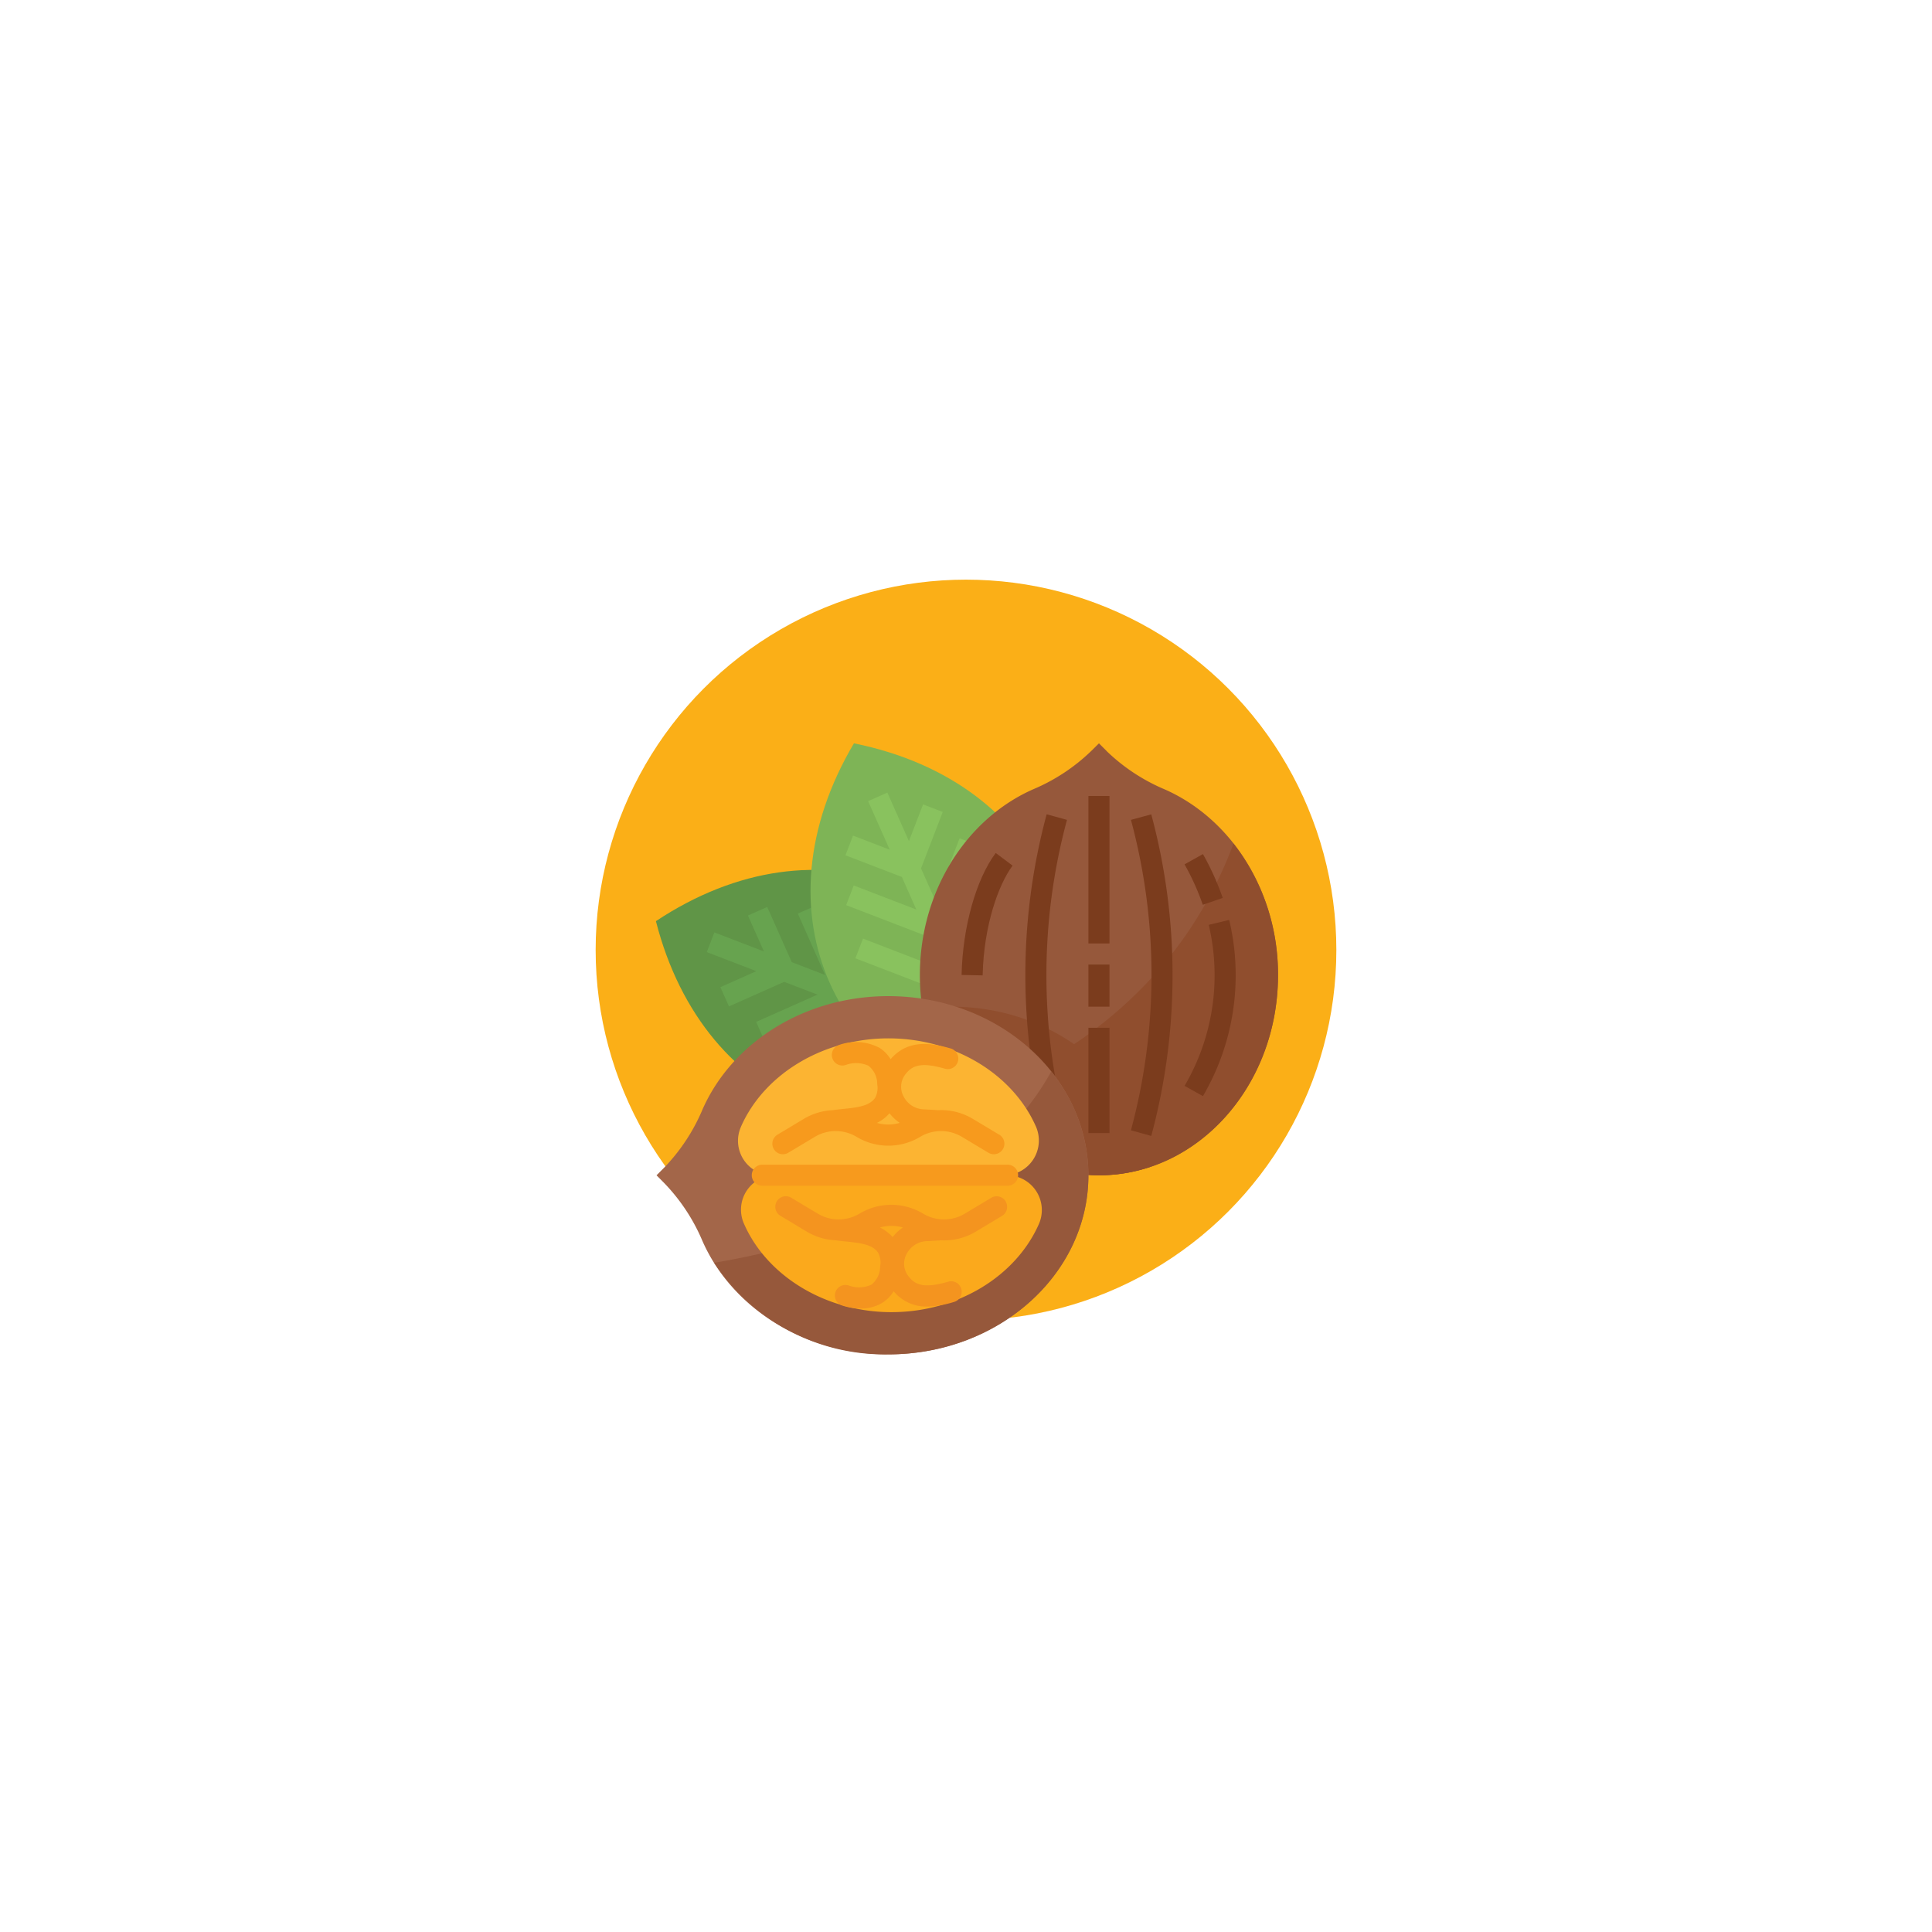<svg xmlns="http://www.w3.org/2000/svg" xmlns:xlink="http://www.w3.org/1999/xlink" viewBox="0 0 1080 1080"><defs><style>.cls-1{fill:none;}.cls-2{fill:#fbaf17;}.cls-3{fill:#609547;}.cls-4{fill:#67a34f;}.cls-5{fill:#7eb456;}.cls-6{fill:#89c25e;}.cls-7{clip-path:url(#clip-path);}.cls-8{fill:#96583b;}.cls-9{fill:#904e2e;}.cls-10{fill:#7b3c1d;}.cls-11{fill:#a36649;}.cls-12{fill:#fcb432;}.cls-13{fill:#fba91c;}.cls-14{fill:#f79a1d;}.cls-15{fill:#f4941f;}</style><clipPath id="clip-path"><rect class="cls-1" x="366.66" y="415.18" width="347.76" height="342.61"/></clipPath></defs><title>Walnut </title><g id="Layer_2" data-name="Layer 2"><circle class="cls-2" cx="540" cy="531.06" r="207.03"/></g><g id="Layer_4" data-name="Layer 4"><path class="cls-3" d="M584.88,598.86c-91,60.45-191.19,21.89-218.22-83.93,91-60.43,191.19-21.89,218.22,83.93Zm0,0"/><path class="cls-4" d="M581.25,591.15l-70.35-27-24.23-54.52-10.77,4.78,19.45,43.76L476.74,551l-20-45.05L446,510.69,461.2,545l-18.6-7.15L428.88,507l-10.77,4.78,8.94,20.1-27.71-10.65-4.24,11,27.71,10.65-20.1,8.94,4.79,10.76,30.86-13.72L457,556l-34.29,15.23L427.47,582l45-20,18.6,7.15-43.75,19.44,4.79,10.77,54.5-24.23,70.36,27Zm0,0"/><path class="cls-5" d="M572.36,629.18c-107.07-21.59-150.67-119.7-95-213.65,107.07,21.59,150.67,119.71,95,213.65Zm0,0"/><path class="cls-6" d="M544.63,552.29,566,496.61l-11-4.23-17.19,44.68-8.09-18.21,17.7-46-11-4.23-13.47,35-8.09-18.2L527,453.89l-11-4.23-7.9,20.53-12.06-27.13-10.76,4.78L497.38,475l-20.54-7.89-4.23,11,31.54,12.13,8.09,18.21-35-13.47-4.23,11,46,17.7,8.09,18.21-44.68-17.19-4.24,11,55.68,21.41L564.48,626l10.76-4.78Zm0,0"/><g class="cls-7"><path class="cls-8" d="M618.44,419.65l-4.12-4.12-4.12,4.09a105.69,105.69,0,0,1-32.61,21.58c-37.08,16.33-63.37,56.6-63.37,103.88C514.22,606.86,559,657,614.32,657s100.1-50.1,100.1-111.88c0-47.28-26.29-87.55-63.4-103.88a105.76,105.76,0,0,1-32.58-21.55Zm0,0"/><path class="cls-9" d="M689.55,471.53C657.18,558.37,586,598.07,536.71,615.69A96.29,96.29,0,0,0,614.32,657c55.29,0,100.1-50.1,100.1-111.88a118.71,118.71,0,0,0-24.87-73.55Zm0,0"/></g><path class="cls-9" d="M531.89,562.74a124.91,124.91,0,0,0-16.18,1.08c8,52.85,49.06,93.14,98.61,93.14a90.51,90.51,0,0,0,28.82-4.76c-5.95-50.28-53.47-89.46-111.25-89.46Zm0,0"/><rect class="cls-10" x="608.43" y="444.97" width="11.78" height="82.44"/><rect class="cls-10" x="608.43" y="539.19" width="11.78" height="23.55"/><rect class="cls-10" x="608.43" y="574.52" width="11.78" height="58.88"/><path class="cls-10" d="M585.09,455.19a345.14,345.14,0,0,0,0,179.77l11.36-3.12a333.13,333.13,0,0,1,0-173.53Zm0,0"/><path class="cls-10" d="M537.54,545l11.77.25c.59-27.75,8.84-50.81,16.73-61.36l-9.43-7.07c-11,14.72-18.51,41.48-19.07,68.18Zm0,0"/><path class="cls-10" d="M632.2,458.31a333.13,333.13,0,0,1,0,173.53L643.56,635a345.35,345.35,0,0,0,0-179.77Zm0,0"/><path class="cls-10" d="M687.13,514.24,675.69,517a122.25,122.25,0,0,1-13.51,90l10.27,5.74a133.79,133.79,0,0,0,14.68-98.48Zm0,0"/><path class="cls-10" d="M683.51,501.94a150.34,150.34,0,0,0-11.06-24.51l-10.27,5.75a139.42,139.42,0,0,1,10.19,22.6Zm0,0"/><g class="cls-7"><path class="cls-11" d="M371.13,652.87,367,657l4.09,4.12a105.64,105.64,0,0,1,21.58,32.6c16.33,37.09,56.6,63.38,103.87,63.38,61.79,0,111.88-44.82,111.88-100.1S558.34,556.85,496.55,556.85c-47.27,0-87.54,26.29-103.87,63.4a105.94,105.94,0,0,1-21.55,32.62Zm0,0"/><path class="cls-8" d="M587.64,599c-39.52,71.21-129.74,96.91-188.43,106.91a114.08,114.08,0,0,0,97.34,51.19c61.79,0,111.88-44.82,111.88-100.1a92.68,92.68,0,0,0-20.79-58Zm0,0"/></g><path class="cls-12" d="M561.33,657a19.44,19.44,0,0,0,17.75-27.28c-12.7-28.78-44.9-49.27-82.53-49.27-36.25,0-69.32,19.82-82.31,49.32l-.12.32-.12.26A19.3,19.3,0,0,0,432,657Zm0,0"/><path class="cls-13" d="M563,657a19.43,19.43,0,0,1,17.73,27.28C568.07,713,535.88,733.5,498.25,733.5c-36.25,0-69.33-19.82-82.31-49.32l-.14-.31-.11-.26a19.27,19.27,0,0,1,18-26.65Zm0,0"/><path class="cls-14" d="M558.47,634.24l-14.72-8.83a34.4,34.4,0,0,0-19.68-4.79c-.12,0-.21-.08-.32-.08l-7.06-.4a13.13,13.13,0,0,1-11.62-7.29,11.25,11.25,0,0,1,.79-11.92c3.82-5.26,8.74-7.51,22.51-3.47a5.89,5.89,0,0,0,3.33-11.29c-11.47-3.38-24.33-5.17-33.84,5.93a19.82,19.82,0,0,0-6.21-6.35,28.22,28.22,0,0,0-22.75-1.56,5.89,5.89,0,0,0,4,11.09,16.64,16.64,0,0,1,12.57.48,13,13,0,0,1,4.9,10.25,11.67,11.67,0,0,1-1.14,7.61c-3.12,4.79-10.6,5.54-17.81,6.28-2.06.21-4.06.41-5.89.7a34.37,34.37,0,0,0-16.12,4.81l-14.72,8.83a5.89,5.89,0,1,0,6.06,10.1l14.73-8.83a22.69,22.69,0,0,1,23.37,0,34.45,34.45,0,0,0,35.51,0,22.69,22.69,0,0,1,23.37,0l14.73,8.83a5.89,5.89,0,1,0,6.06-10.1Zm-68.3-6.52a21.6,21.6,0,0,0,7.06-5.41,25.18,25.18,0,0,0,5.72,5.38,22.56,22.56,0,0,1-12.77,0Zm0,0"/><path class="cls-15" d="M562.19,671.59a5.88,5.88,0,0,0-8.09-2l-14.72,8.83a22.71,22.71,0,0,1-23.38,0,34.43,34.43,0,0,0-35.5,0,22.71,22.71,0,0,1-23.38,0l-14.72-8.83a5.89,5.89,0,1,0-6.06,10.1l14.71,8.83a34.4,34.4,0,0,0,16.15,4.81c1.85.29,3.84.49,5.89.7,7.22.74,14.72,1.49,17.8,6.28A11.67,11.67,0,0,1,492,707.9a13,13,0,0,1-4.89,10.25,16.66,16.66,0,0,1-12.54.49,5.89,5.89,0,0,0-4,11.08A32.64,32.64,0,0,0,481,731.48a23.13,23.13,0,0,0,12.34-3.28,20,20,0,0,0,6.22-6.38,23.55,23.55,0,0,0,18.81,8.54,54,54,0,0,0,15-2.59,5.89,5.89,0,1,0-3.33-11.3c-13.77,4-18.69,1.77-22.52-3.47a11.25,11.25,0,0,1-.78-11.91,13.28,13.28,0,0,1,11.93-7.3l6.74-.39c.11,0,.2-.07.31-.08a34.36,34.36,0,0,0,19.69-4.79l14.72-8.84a5.87,5.87,0,0,0,2-8.1Zm-70.31,14.6a22.77,22.77,0,0,1,12.83,0,24.82,24.82,0,0,0-5.74,5.37,21.84,21.84,0,0,0-7.09-5.37Zm0,0"/><path class="cls-14" d="M563,662.84H425.89a5.89,5.89,0,0,1,0-11.77H563a5.89,5.89,0,1,1,0,11.77Zm0,0"/></g></svg>
